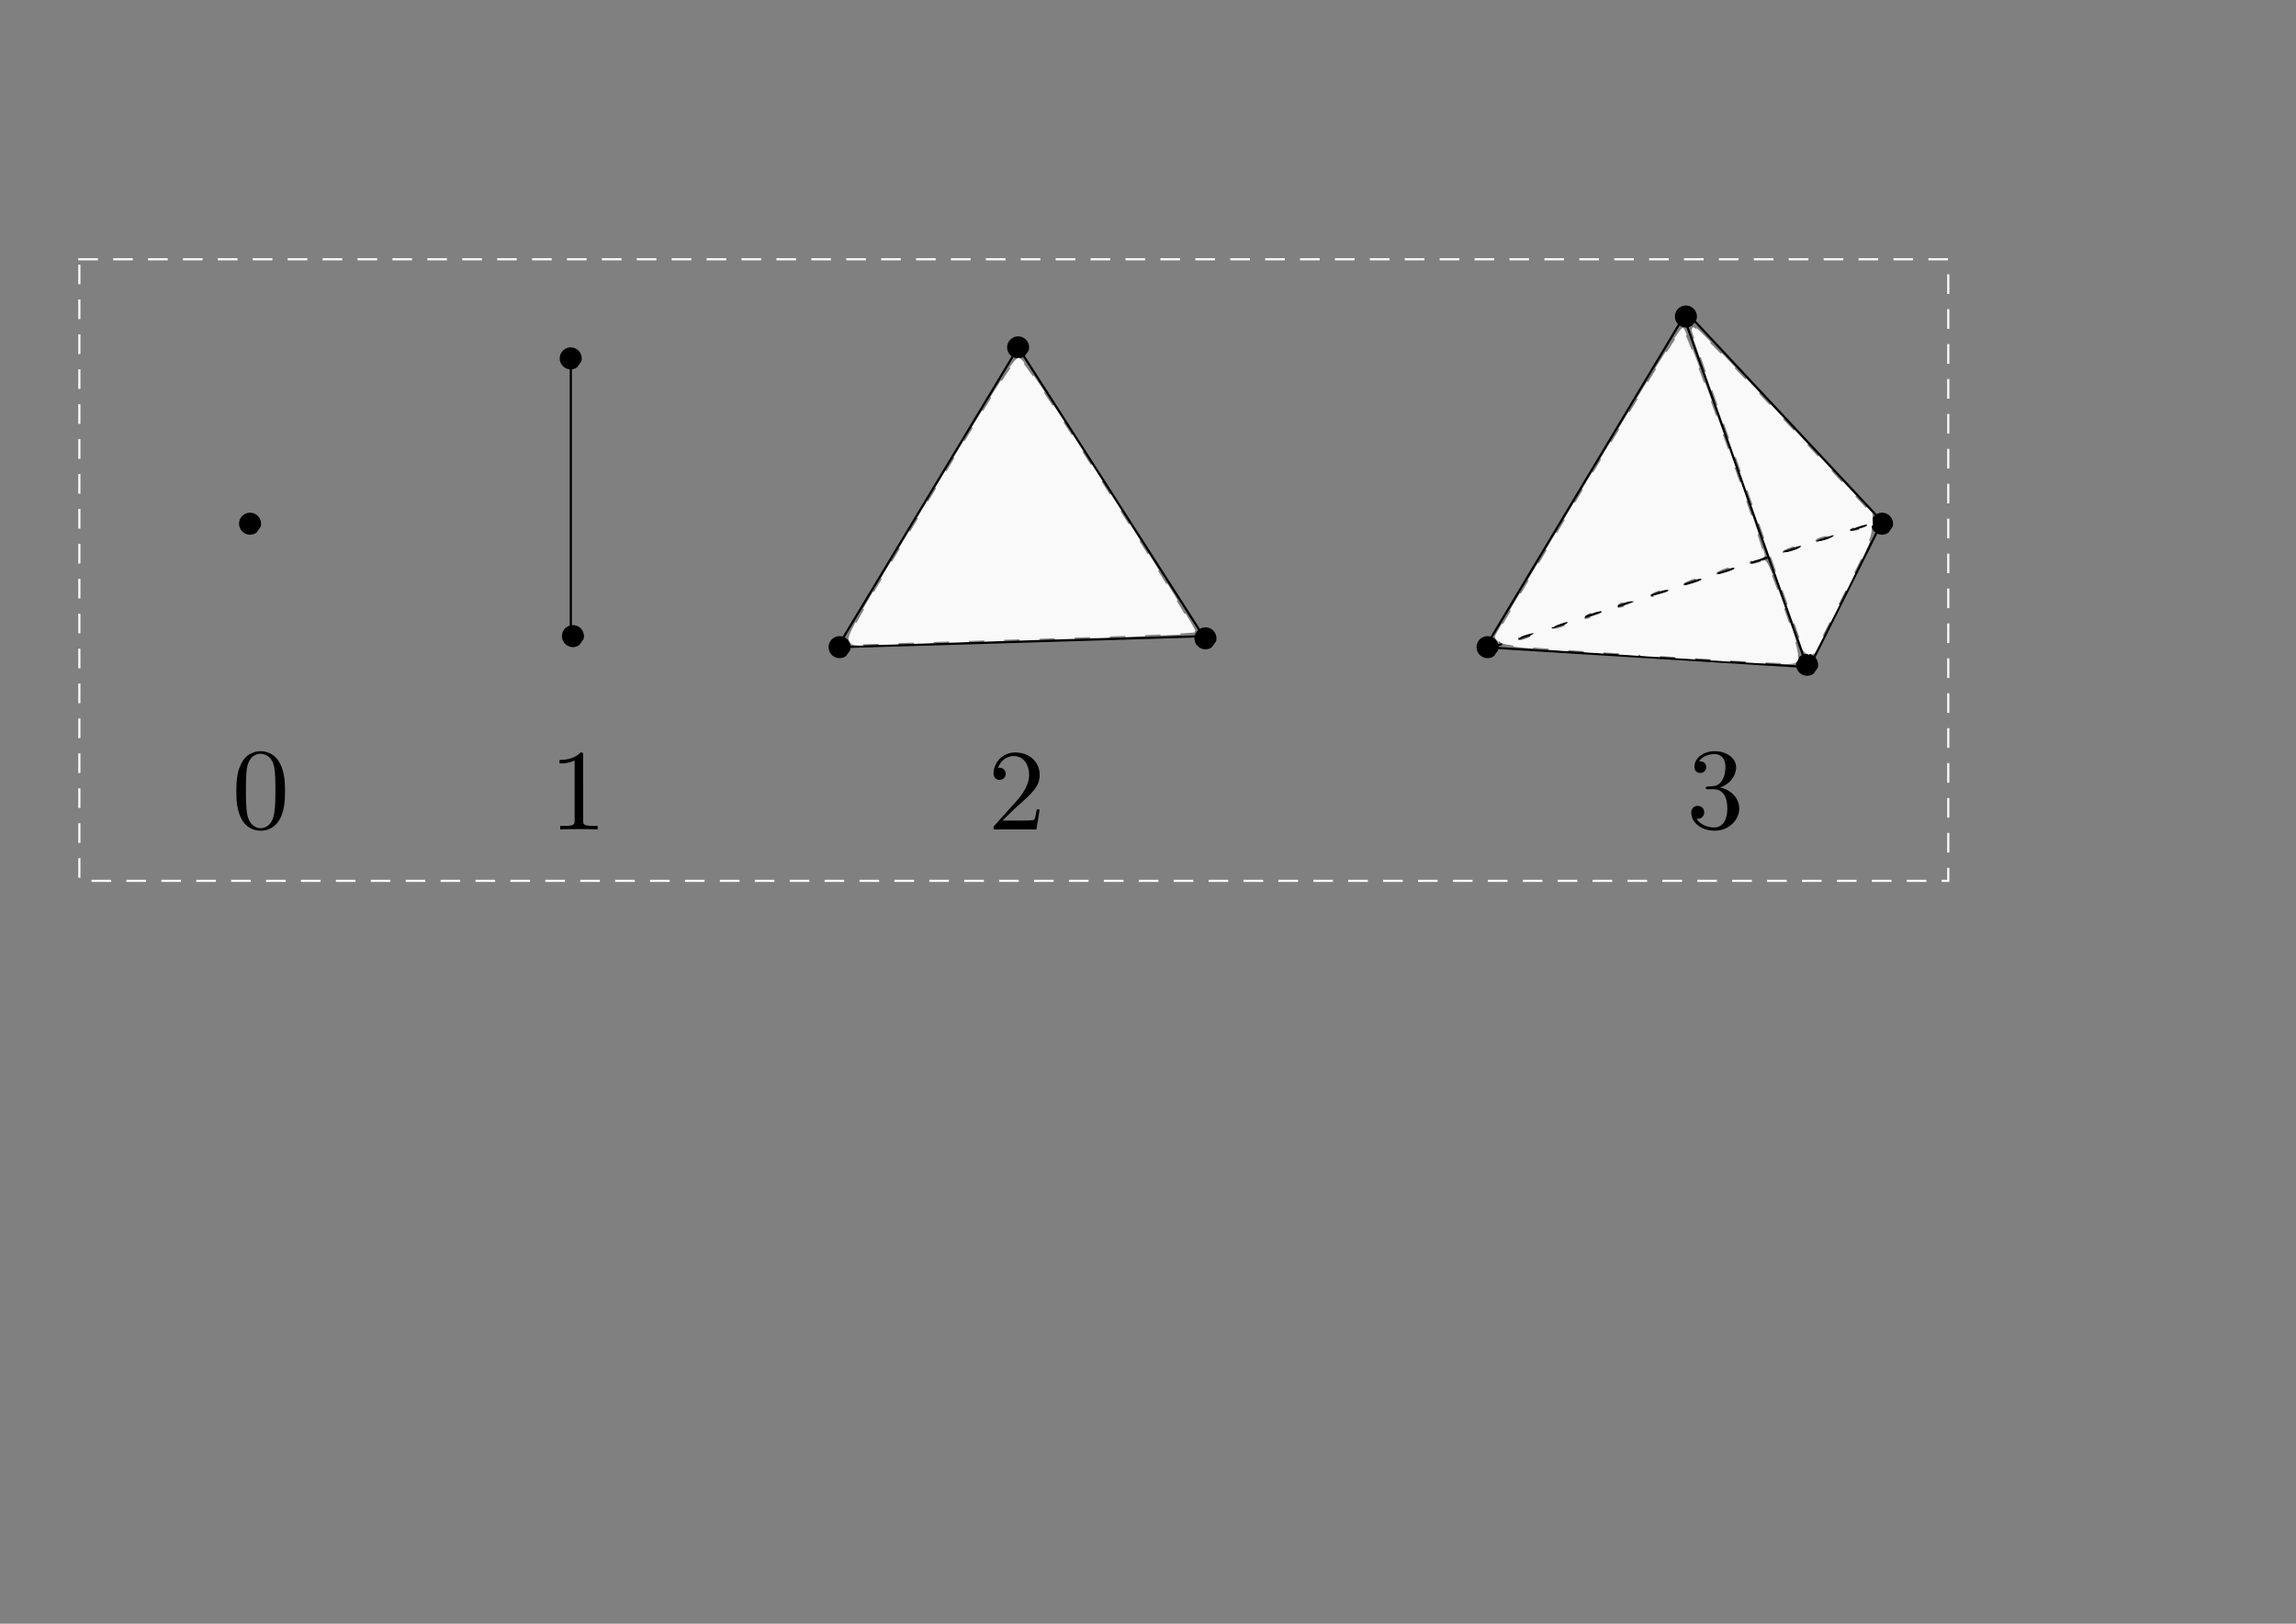 <?xml version="1.0" encoding="UTF-8" standalone="no"?>
<!-- Created with Inkscape (http://www.inkscape.org/) -->

<svg
   xmlns:dc="http://purl.org/dc/elements/1.1/"
   xmlns:cc="http://creativecommons.org/ns#"
   xmlns:rdf="http://www.w3.org/1999/02/22-rdf-syntax-ns#"
   xmlns:svg="http://www.w3.org/2000/svg"
   xmlns="http://www.w3.org/2000/svg"
   xmlns:sodipodi="http://sodipodi.sourceforge.net/DTD/sodipodi-0.dtd"
   xmlns:inkscape="http://www.inkscape.org/namespaces/inkscape"
   width="1052.362"
   height="744.094"
   id="svg2"
   version="1.1"
   inkscape:version="0.48.3.1 r9886"
   sodipodi:docname="graph_homomorphism.svg"
   inkscape:export-filename="/home/koichi/work/category-seminar/fig/graph_homomorphism.png"
   inkscape:export-xdpi="90"
   inkscape:export-ydpi="90">
  <rect width="100%" height="100%" fill="#808080" stroke="none"/>
  <sodipodi:namedview
     id="base"
     pagecolor="#ffffff"
     bordercolor="#666666"
     borderopacity="1.0"
     inkscape:pageopacity="0.0"
     inkscape:pageshadow="2"
     inkscape:zoom="0.98994949"
     inkscape:cx="242.20274"
     inkscape:cy="416.01669"
     inkscape:document-units="px"
     inkscape:current-layer="layer1"
     showgrid="false"
     inkscape:window-width="1920"
     inkscape:window-height="1058"
     inkscape:window-x="0"
     inkscape:window-y="22"
     inkscape:window-maximized="0" />
  <defs
     id="defs4">
    <marker
       style="overflow:visible;"
       id="Arrow1Lend"
       refX="0.0"
       refY="0.0"
       orient="auto"
       inkscape:stockid="Arrow1Lend">
      <path
         transform="scale(0.8) rotate(180) translate(12.5,0)"
         style="fill-rule:evenodd;stroke:#000000;stroke-width:1.0pt;"
         d="M 0.0,0.0 L 5.0,-5.0 L -12.5,0.0 L 5.0,5.0 L 0.0,0.0 z "
         id="path5934" />
    </marker>
    <marker
       refX="0"
       refY="0"
       orient="auto"
       id="Arrow1Lstart"
       style="overflow:visible">
      <path
         inkscape:connector-curvature="0"
         d="M 0,0 5,-5 -12.5,0 5,5 0,0 z"
         transform="matrix(0.8,0,0,0.8,10,0)"
         id="path4208"
         style="fill-rule:evenodd;stroke:#000000;stroke-width:1pt" />
    </marker>
    <marker
       refX="0"
       refY="0"
       orient="auto"
       id="marker3140"
       style="overflow:visible">
      <path
         inkscape:connector-curvature="0"
         d="M 0,0 5,-5 -12.5,0 5,5 0,0 z"
         transform="matrix(0.8,0,0,0.8,10,0)"
         id="path3142"
         style="fill-rule:evenodd;stroke:#000000;stroke-width:1pt" />
    </marker>
    <marker
       refX="0"
       refY="0"
       orient="auto"
       id="marker3144"
       style="overflow:visible">
      <path
         inkscape:connector-curvature="0"
         d="M 0,0 5,-5 -12.5,0 5,5 0,0 z"
         transform="matrix(0.8,0,0,0.8,10,0)"
         id="path3146"
         style="fill-rule:evenodd;stroke:#000000;stroke-width:1pt" />
    </marker>
    <marker
       refX="0"
       refY="0"
       orient="auto"
       id="marker3148"
       style="overflow:visible">
      <path
         inkscape:connector-curvature="0"
         d="M 0,0 5,-5 -12.5,0 5,5 0,0 z"
         transform="matrix(0.8,0,0,0.8,10,0)"
         id="path3150"
         style="fill-rule:evenodd;stroke:#000000;stroke-width:1pt" />
    </marker>
    <marker
       refX="0"
       refY="0"
       orient="auto"
       id="marker3152"
       style="overflow:visible">
      <path
         inkscape:connector-curvature="0"
         d="M 0,0 5,-5 -12.5,0 5,5 0,0 z"
         transform="matrix(0.8,0,0,0.8,10,0)"
         id="path3154"
         style="fill-rule:evenodd;stroke:#000000;stroke-width:1pt" />
    </marker>
    <marker
       refX="0"
       refY="0"
       orient="auto"
       id="Arrow1Lstart9"
       style="overflow:visible">
      <path
         inkscape:connector-curvature="0"
         d="M 0,0 5,-5 -12.5,0 5,5 0,0 z"
         transform="matrix(0.8,0,0,0.8,10,0)"
         id="path5111"
         style="fill:#4d4d4d;fill-rule:evenodd;stroke:#4d4d4d;stroke-width:1pt" />
    </marker>
    <marker
       refX="0"
       refY="0"
       orient="auto"
       id="Arrow1Lstart9V"
       style="overflow:visible">
      <path
         inkscape:connector-curvature="0"
         d="M 0,0 5,-5 -12.5,0 5,5 0,0 z"
         transform="matrix(0.8,0,0,0.8,10,0)"
         id="path5114"
         style="fill:#999999;fill-rule:evenodd;stroke:#999999;stroke-width:1pt" />
    </marker>
    <marker
       refX="0"
       refY="0"
       orient="auto"
       id="Arrow1Lstart1"
       style="overflow:visible">
      <path
         inkscape:connector-curvature="0"
         d="M 0,0 5,-5 -12.5,0 5,5 0,0 z"
         transform="matrix(0.8,0,0,0.8,10,0)"
         id="path5108"
         style="fill:#e6e6e6;fill-rule:evenodd;stroke:#e6e6e6;stroke-width:1pt" />
    </marker>
    <marker
       refX="0"
       refY="0"
       orient="auto"
       id="Arrow1Lstart-9"
       style="overflow:visible">
      <path
         inkscape:connector-curvature="0"
         d="M 0,0 5,-5 -12.5,0 5,5 0,0 z"
         transform="matrix(0.8,0,0,0.8,10,0)"
         id="path4208-3"
         style="fill-rule:evenodd;stroke:#000000;stroke-width:1pt" />
    </marker>
    <marker
       refX="0"
       refY="0"
       orient="auto"
       id="Arrow1Lstart-5"
       style="overflow:visible">
      <path
         inkscape:connector-curvature="0"
         d="M 0,0 5,-5 -12.5,0 5,5 0,0 z"
         transform="matrix(0.8,0,0,0.8,10,0)"
         id="path4208-1"
         style="fill-rule:evenodd;stroke:#000000;stroke-width:1pt" />
    </marker>
    <marker
       style="overflow:visible"
       id="Arrow1Lend-1"
       refX="0"
       refY="0"
       orient="auto"
       inkscape:stockid="Arrow1Lend">
      <path
         inkscape:connector-curvature="0"
         transform="matrix(-0.8,0,0,-0.8,-10,0)"
         style="fill-rule:evenodd;stroke:#000000;stroke-width:1pt"
         d="M 0,0 5,-5 -12.5,0 5,5 0,0 z"
         id="path5934-6" />
    </marker>
    <marker
       style="overflow:visible"
       id="Arrow1Lend-12"
       refX="0"
       refY="0"
       orient="auto"
       inkscape:stockid="Arrow1Lend-12">
      <path
         inkscape:connector-curvature="0"
         transform="matrix(-0.8,0,0,-0.8,-10,0)"
         style="stroke:#00ff00;stroke-width:1pt;fill:#00ff00;fill-rule:evenodd"
         d="M 0,0 5,-5 -12.5,0 5,5 0,0 z"
         id="path7910" />
    </marker>
    <marker
       style="overflow:visible"
       id="Arrow1Lend-15"
       refX="0"
       refY="0"
       orient="auto"
       inkscape:stockid="Arrow1Lend-15">
      <path
         inkscape:connector-curvature="0"
         transform="matrix(-0.8,0,0,-0.8,-10,0)"
         style="stroke:#ff0000;stroke-width:1pt;fill:#ff0000;fill-rule:evenodd"
         d="M 0,0 5,-5 -12.5,0 5,5 0,0 z"
         id="path7913" />
    </marker>
    <marker
       style="overflow:visible"
       id="Arrow1Lend-15R"
       refX="0"
       refY="0"
       orient="auto"
       inkscape:stockid="Arrow1Lend-15R">
      <path
         inkscape:connector-curvature="0"
         transform="matrix(-0.8,0,0,-0.8,-10,0)"
         style="stroke:#0000ff;stroke-width:1pt;fill:#0000ff;fill-rule:evenodd"
         d="M 0,0 5,-5 -12.5,0 5,5 0,0 z"
         id="path7916" />
    </marker>
    <marker
       refX="0"
       refY="0"
       orient="auto"
       id="Arrow1LstartT"
       style="overflow:visible"
       inkscape:stockid="Arrow1LstartT">
      <path
         inkscape:connector-curvature="0"
         d="M 0,0 5,-5 -12.5,0 5,5 0,0 z"
         transform="matrix(0.8,0,0,0.8,10,0)"
         id="path7919"
         style="stroke:#00ff00;stroke-width:1pt;fill:#00ff00;fill-rule:evenodd" />
    </marker>
    <marker
       style="overflow:visible"
       id="Arrow1Lend-1f"
       refX="0"
       refY="0"
       orient="auto"
       inkscape:stockid="Arrow1Lend-1f">
      <path
         inkscape:connector-curvature="0"
         transform="matrix(-0.8,0,0,-0.8,-10,0)"
         style="stroke:#00ff00;stroke-width:1pt;fill:#00ff00;fill-rule:evenodd"
         d="M 0,0 5,-5 -12.5,0 5,5 0,0 z"
         id="path7922" />
    </marker>
    <marker
       style="overflow:visible"
       id="Arrow1Lend-1u"
       refX="0"
       refY="0"
       orient="auto"
       inkscape:stockid="Arrow1Lend-1u">
      <path
         inkscape:connector-curvature="0"
         transform="matrix(-0.8,0,0,-0.8,-10,0)"
         style="stroke:#ff0000;stroke-width:1pt;fill:#ff0000;fill-rule:evenodd"
         d="M 0,0 5,-5 -12.5,0 5,5 0,0 z"
         id="path7925" />
    </marker>
    <marker
       style="overflow:visible"
       id="Arrow1Lend-17"
       refX="0"
       refY="0"
       orient="auto"
       inkscape:stockid="Arrow1Lend-17">
      <path
         inkscape:connector-curvature="0"
         transform="matrix(-0.8,0,0,-0.8,-10,0)"
         style="stroke:#0000ff;stroke-width:1pt;fill:#0000ff;fill-rule:evenodd"
         d="M 0,0 5,-5 -12.5,0 5,5 0,0 z"
         id="path7928" />
    </marker>
    <marker
       style="overflow:visible"
       id="Arrow1Lend-14"
       refX="0"
       refY="0"
       orient="auto"
       inkscape:stockid="Arrow1Lend-14">
      <path
         inkscape:connector-curvature="0"
         transform="matrix(-0.8,0,0,-0.8,-10,0)"
         style="stroke:#ff00cc;stroke-width:1pt;fill:#ff00cc;fill-rule:evenodd"
         d="M 0,0 5,-5 -12.5,0 5,5 0,0 z"
         id="path8271" />
    </marker>
    <marker
       style="overflow:visible"
       id="Arrow1Lend-1D"
       refX="0"
       refY="0"
       orient="auto"
       inkscape:stockid="Arrow1Lend-1D">
      <path
         inkscape:connector-curvature="0"
         transform="matrix(-0.8,0,0,-0.8,-10,0)"
         style="stroke:#ff00cc;stroke-width:1pt;fill:#ff00cc;fill-rule:evenodd"
         d="M 0,0 5,-5 -12.5,0 5,5 0,0 z"
         id="path8274" />
    </marker>
    <marker
       style="overflow:visible"
       id="Arrow1Lend-1t"
       refX="0"
       refY="0"
       orient="auto"
       inkscape:stockid="Arrow1Lend-1t">
      <path
         inkscape:connector-curvature="0"
         transform="matrix(-0.8,0,0,-0.8,-10,0)"
         style="stroke:#ff00cc;stroke-width:1pt;fill:#ff00cc;fill-rule:evenodd"
         d="M 0,0 5,-5 -12.5,0 5,5 0,0 z"
         id="path8277" />
    </marker>
    <marker
       style="overflow:visible"
       id="Arrow1Lend-1J"
       refX="0"
       refY="0"
       orient="auto"
       inkscape:stockid="Arrow1Lend-1J">
      <path
         inkscape:connector-curvature="0"
         transform="matrix(-0.8,0,0,-0.8,-10,0)"
         style="stroke:#ff00cc;stroke-width:1pt;fill:#ff00cc;fill-rule:evenodd"
         d="M 0,0 5,-5 -12.5,0 5,5 0,0 z"
         id="path8280" />
    </marker>
  </defs>
  <g
     inkscape:label="レイヤー 1"
     inkscape:groupmode="layer"
     id="layer1"
     transform="translate(0,-308.268)">
    <path
       sodipodi:type="arc"
       style="fill:#000000;stroke:none"
       id="path8927"
       sodipodi:cx="123.74369"
       sodipodi:cy="91.535934"
       sodipodi:rx="6.0609145"
       sodipodi:ry="6.0609145"
       d="m 127.261,96.472 c -2.726,1.943 -6.511,1.308 -8.453,-1.418 -1.943,-2.726 -1.308,-6.511 1.418,-8.453 2.726,-1.943 6.511,-1.308 8.453,1.418 1.076,1.51 1.402,3.431 0.884,5.212"
       transform="matrix(0.833,0,0,0.833,11.532,472.015)"
       sodipodi:start="0.95159756"
       sodipodi:end="6.5664338"
       sodipodi:open="true" />
    <path
       sodipodi:type="arc"
       style="fill:#000000;stroke:none"
       id="path8927-5"
       sodipodi:cx="123.74369"
       sodipodi:cy="91.535934"
       sodipodi:rx="6.0609145"
       sodipodi:ry="6.0609145"
       d="m 127.261,96.472 c -2.726,1.943 -6.511,1.308 -8.453,-1.418 -1.943,-2.726 -1.308,-6.511 1.418,-8.453 2.726,-1.943 6.511,-1.308 8.453,1.418 1.076,1.51 1.402,3.431 0.884,5.212"
       transform="matrix(0.833,0,0,0.833,158.509,396.254)"
       sodipodi:start="0.95159756"
       sodipodi:end="6.5664338"
       sodipodi:open="true" />
    <path
       sodipodi:type="arc"
       style="fill:#000000;stroke:none"
       id="path8927-3"
       sodipodi:cx="123.74369"
       sodipodi:cy="91.535934"
       sodipodi:rx="6.0609145"
       sodipodi:ry="6.0609145"
       d="m 127.261,96.472 c -2.726,1.943 -6.511,1.308 -8.453,-1.418 -1.943,-2.726 -1.308,-6.511 1.418,-8.453 2.726,-1.943 6.511,-1.308 8.453,1.418 1.076,1.51 1.402,3.431 0.884,5.212"
       transform="matrix(0.833,0,0,0.833,159.519,523.533)"
       sodipodi:start="0.95159756"
       sodipodi:end="6.5664338"
       sodipodi:open="true" />
    <path
       sodipodi:type="arc"
       style="fill:#000000;stroke:none"
       id="path8927-2"
       sodipodi:cx="123.74369"
       sodipodi:cy="91.535934"
       sodipodi:rx="6.0609145"
       sodipodi:ry="6.0609145"
       d="m 127.261,96.472 c -2.726,1.943 -6.511,1.308 -8.453,-1.418 -1.943,-2.726 -1.308,-6.511 1.418,-8.453 2.726,-1.943 6.511,-1.308 8.453,1.418 1.076,1.51 1.402,3.431 0.884,5.212"
       transform="matrix(0.833,0,0,0.833,281.748,528.584)"
       sodipodi:start="0.95159756"
       sodipodi:end="6.5664338"
       sodipodi:open="true" />
    <path
       sodipodi:type="arc"
       style="fill:#000000;stroke:none"
       id="path8927-33"
       sodipodi:cx="123.74369"
       sodipodi:cy="91.535934"
       sodipodi:rx="6.0609145"
       sodipodi:ry="6.0609145"
       d="m 127.261,96.472 c -2.726,1.943 -6.511,1.308 -8.453,-1.418 -1.943,-2.726 -1.308,-6.511 1.418,-8.453 2.726,-1.943 6.511,-1.308 8.453,1.418 1.076,1.51 1.402,3.431 0.884,5.212"
       transform="matrix(0.833,0,0,0.833,449.433,524.543)"
       sodipodi:start="0.95159756"
       sodipodi:end="6.5664338"
       sodipodi:open="true" />
    <path
       sodipodi:type="arc"
       style="fill:#000000;stroke:none"
       id="path8927-1"
       sodipodi:cx="123.74369"
       sodipodi:cy="91.535934"
       sodipodi:rx="6.0609145"
       sodipodi:ry="6.0609145"
       d="m 127.261,96.472 c -2.726,1.943 -6.511,1.308 -8.453,-1.418 -1.943,-2.726 -1.308,-6.511 1.418,-8.453 2.726,-1.943 6.511,-1.308 8.453,1.418 1.076,1.51 1.402,3.431 0.884,5.212"
       transform="matrix(0.833,0,0,0.833,363.57,391.203)"
       sodipodi:start="0.95159756"
       sodipodi:end="6.5664338"
       sodipodi:open="true" />
    <path
       sodipodi:type="arc"
       style="fill:#000000;stroke:none"
       id="path8927-13"
       sodipodi:cx="123.74369"
       sodipodi:cy="91.535934"
       sodipodi:rx="6.0609145"
       sodipodi:ry="6.0609145"
       d="m 127.261,96.472 c -2.726,1.943 -6.511,1.308 -8.453,-1.418 -1.943,-2.726 -1.308,-6.511 1.418,-8.453 2.726,-1.943 6.511,-1.308 8.453,1.418 1.076,1.51 1.402,3.431 0.884,5.212"
       transform="matrix(0.833,0,0,0.833,578.733,528.584)"
       sodipodi:start="0.95159756"
       sodipodi:end="6.5664338"
       sodipodi:open="true" />
    <path
       sodipodi:type="arc"
       style="fill:#000000;stroke:none"
       id="path8927-22"
       sodipodi:cx="123.74369"
       sodipodi:cy="91.535934"
       sodipodi:rx="6.0609145"
       sodipodi:ry="6.0609145"
       d="m 127.261,96.472 c -2.726,1.943 -6.511,1.308 -8.453,-1.418 -1.943,-2.726 -1.308,-6.511 1.418,-8.453 2.726,-1.943 6.511,-1.308 8.453,1.418 1.076,1.51 1.402,3.431 0.884,5.212"
       transform="matrix(0.833,0,0,0.833,669.646,377.061)"
       sodipodi:start="0.95159756"
       sodipodi:end="6.5664338"
       sodipodi:open="true" />
    <path
       sodipodi:type="arc"
       style="fill:#000000;stroke:none"
       id="path8927-22-1"
       sodipodi:cx="123.74369"
       sodipodi:cy="91.535934"
       sodipodi:rx="6.0609145"
       sodipodi:ry="6.0609145"
       d="m 127.261,96.472 c -2.726,1.943 -6.511,1.308 -8.453,-1.418 -1.943,-2.726 -1.308,-6.511 1.418,-8.453 2.726,-1.943 6.511,-1.308 8.453,1.418 1.076,1.51 1.402,3.431 0.884,5.212"
       transform="matrix(0.833,0,0,0.833,725.205,536.665)"
       sodipodi:start="0.95159756"
       sodipodi:end="6.5664338"
       sodipodi:open="true" />
    <path
       sodipodi:type="arc"
       style="fill:#000000;stroke:none"
       id="path8927-22-6"
       sodipodi:cx="123.74369"
       sodipodi:cy="91.535934"
       sodipodi:rx="6.0609145"
       sodipodi:ry="6.0609145"
       d="m 127.261,96.472 c -2.726,1.943 -6.511,1.308 -8.453,-1.418 -1.943,-2.726 -1.308,-6.511 1.418,-8.453 2.726,-1.943 6.511,-1.308 8.453,1.418 1.076,1.51 1.402,3.431 0.884,5.212"
       transform="matrix(0.833,0,0,0.833,759.55,472.015)"
       sodipodi:start="0.95159756"
       sodipodi:end="6.5664338"
       sodipodi:open="true" />
    <path
       style="fill:none;stroke:#000000;stroke-width:1px;stroke-linecap:butt;stroke-linejoin:miter;stroke-opacity:1"
       d="m 261.63,164.267 0,127.279"
       id="path9027"
       inkscape:connector-curvature="0"
       transform="translate(0,308.268)" />
    <path
       style="fill:none;stroke:#000000;stroke-width:1px;stroke-linecap:butt;stroke-linejoin:miter;stroke-opacity:1"
       d="m 383.858,296.597 82.833,-137.381 84.853,132.33 0,0 z"
       id="path9029"
       inkscape:connector-curvature="0"
       transform="translate(0,308.268)" />
    <path
       style="fill:none;stroke:#000000;stroke-width:1px;stroke-linecap:butt;stroke-linejoin:miter;stroke-opacity:1"
       d="m 680.843,296.597 90.914,-151.523 56.569,160.614 z"
       id="path9031"
       inkscape:connector-curvature="0"
       transform="translate(0,308.268)" />
    <path
       style="fill:none;stroke:#000000;stroke-width:1px;stroke-linecap:butt;stroke-linejoin:miter;stroke-opacity:1"
       d="m 774.787,145.074 87.883,93.944 -33.335,66.67"
       id="path9033"
       inkscape:connector-curvature="0"
       transform="translate(0,308.268)" />
    <path
       style="fill:none;stroke:#000000;stroke-width:1;stroke-linecap:butt;stroke-linejoin:miter;stroke-opacity:1;marker-end:none;stroke-miterlimit:4;stroke-dasharray:8,8;stroke-dashoffset:0"
       d="M 680.843,297.607 860.65,239.018"
       id="path9035"
       inkscape:connector-curvature="0"
       transform="translate(0,308.268)" />
    <path
       style="fill:#f9f9f9;stroke:#f9f9f9;stroke-width:1.01;stroke-linecap:square;stroke-miterlimit:4;stroke-dasharray:8.081, 8.081;stroke-dashoffset:0"
       d="m 389.541,293.314 c -0.9,-1.974 3.719,-10.131 37.129,-65.568 30.924,-51.313 38.55,-63.304 40.234,-63.268 1.628,0.035 10.692,13.517 41.833,62.22 22.927,35.857 39.378,62.551 38.865,63.065 -0.49,0.49 -31.562,1.793 -69.049,2.896 -37.488,1.103 -72.62,2.209 -78.072,2.458 -9.489,0.433 -9.956,0.356 -10.94,-1.803 l 0,0 z"
       id="path9263"
       inkscape:connector-curvature="0"
       transform="translate(0,308.268)" />
    <path
       style="fill:#f9f9f9;stroke:#f9f9f9;stroke-width:1.01;stroke-linecap:square;stroke-miterlimit:4;stroke-dasharray:8.081, 8.081;stroke-dashoffset:0"
       d="m 750.622,300.011 c -53.079,-3.38 -61.066,-4.098 -62.882,-5.653 -1.144,-0.98 -2.081,-2.172 -2.081,-2.65 0,-0.478 18.942,-32.442 42.094,-71.032 27.991,-46.657 42.58,-70.065 43.546,-69.87 1.568,0.317 38.002,102.364 37.08,103.856 -0.283,0.458 -1.873,1.131 -3.533,1.495 -1.66,0.365 -3.019,1.131 -3.019,1.702 0,0.638 1.072,0.756 2.778,0.306 1.528,-0.404 3.386,-0.794 4.13,-0.867 0.885,-0.087 3.911,7.145 8.763,20.945 6.251,17.778 7.24,21.456 6.315,23.486 -1.383,3.035 3.139,3.141 -73.191,-1.719 l 0,0 z m -47.036,-9.751 c 0.257,-0.77 -0.831,-0.784 -3.731,-0.048 -2.251,0.571 -4.093,1.642 -4.093,2.378 0,1.104 0.656,1.112 3.731,0.048 2.052,-0.71 3.894,-1.781 4.093,-2.378 l 0,2e-5 z m 15.409,-4.966 c 0,-0.991 -0.781,-0.983 -3.731,0.038 -5.298,1.834 -5.581,3.701 -0.35,2.305 2.245,-0.599 4.082,-1.654 4.082,-2.343 z m 13.95,-3.513 c 1.284,-0.48 2.069,-1.302 1.746,-1.825 -0.772,-1.248 -7.865,1.193 -8.435,2.903 -0.432,1.297 0.926,1.078 6.689,-1.079 l 0,0 z m 15.344,-5.233 c 2.357,-0.985 2.386,-1.08 0.439,-1.426 -2.645,-0.47 -7.51,1.341 -7.51,2.795 0,1.119 2.085,0.716 7.071,-1.368 z m 14.395,-4.292 c 2.844,-0.678 3.868,-2.464 1.413,-2.464 -2.433,0 -7.727,2.191 -7.727,3.197 0,0.539 0.795,0.743 1.768,0.454 0.972,-0.289 3.018,-0.823 4.546,-1.188 z m 14.025,-4.644 c 3.782,-1.133 5.32,-2.871 2.541,-2.871 -2.354,0 -7.727,2.176 -7.727,3.129 0,1.174 0.484,1.15 5.186,-0.259 z m 15.152,-5.051 c 3.782,-1.133 5.32,-2.871 2.541,-2.871 -2.354,0 -7.727,2.176 -7.727,3.129 0,1.174 0.484,1.15 5.186,-0.259 z"
       id="path9265"
       inkscape:connector-curvature="0"
       transform="translate(0,308.268)" />
    <path
       style="fill:#f9f9f9;stroke:#f9f9f9;stroke-width:1.01;stroke-linecap:square;stroke-miterlimit:4;stroke-dasharray:8.081, 8.081;stroke-dashoffset:0"
       d="m 828.935,299.417 c -0.925,-0.245 -1.986,-1.215 -2.359,-2.156 -1.326,-3.349 -50.884,-144.269 -51.198,-145.582 -0.176,-0.736 0.201,-1.53 0.838,-1.766 0.637,-0.235 19.237,18.901 41.334,42.526 l 40.177,42.954 0.198,5.33 c 0.186,4.988 -0.669,7.065 -13.306,32.352 -7.427,14.862 -13.616,26.969 -13.753,26.904 -0.137,-0.065 -1.006,-0.318 -1.931,-0.563 l 0,0 z m -6.045,-46.896 c 2.738,-0.955 4.452,-2.932 2.541,-2.932 -1.919,0 -8.451,2.466 -8.451,3.19 0,1.159 2.107,1.067 5.91,-0.259 l 0,0 z m 15.152,-5.051 c 3.275,-1.142 4.576,-3.482 1.413,-2.543 -0.972,0.289 -3.018,0.823 -4.546,1.188 -1.528,0.364 -2.778,1.068 -2.778,1.563 0,1.208 2.057,1.135 5.91,-0.208 z m 17.761,-6.024 c 1.666,-1.616 -0.012,-2 -3.557,-0.815 -5.304,1.774 -6.178,3.267 -1.426,2.436 2.222,-0.388 4.465,-1.118 4.983,-1.621 z"
       id="path9267"
       inkscape:connector-curvature="0"
       transform="translate(0,308.268)" />
    <g
       id="g9338"
       transform="translate(-191.929,330.32)">
      <g
         id="content"
         transform="matrix(1.063,0,0,-1.063,-186.024,789.272)"
         xml:space="preserve"
         stroke-miterlimit="10.433"
         font-style="normal"
         font-variant="normal"
         font-weight="normal"
         font-stretch="normal"
         font-size-adjust="none"
         letter-spacing="normal"
         word-spacing="normal"
         style="font-style:normal;font-variant:normal;font-weight:normal;font-stretch:normal;letter-spacing:normal;word-spacing:normal;text-anchor:start;fill:none;stroke:#000000;stroke-linecap:butt;stroke-linejoin:miter;stroke-miterlimit:10.433;stroke-opacity:1;stroke-dasharray:none;stroke-dashoffset:0"><path
           d="m 478.44,422.14 0,0.74 -0.01,0.75 -0.02,0.75 -0.04,0.74 -0.04,0.75 -0.06,0.74 -0.08,0.74 -0.09,0.73 -0.12,0.73 -0.14,0.73 -0.16,0.72 -0.19,0.72 -0.21,0.72 -0.25,0.7 -0.28,0.7 -0.15,0.35 -0.16,0.34 c -2.28,4.8 -6.37,5.6 -8.47,5.6 -2.98,0 -6.62,-1.3 -8.67,-5.94 -1.59,-3.44 -1.84,-7.33 -1.84,-11.31 0,-3.74 0.2,-8.22 2.25,-12 2.14,-4.03 5.78,-5.03 8.22,-5.03 v 1.09 c -1.94,0 -4.89,1.25 -5.79,6.03 -0.54,2.98 -0.54,7.56 -0.54,10.52 0,3.18 0,6.46 0.4,9.15 0.94,5.94 4.68,6.38 5.93,6.38 1.64,0 4.93,-0.89 5.87,-5.83 0.5,-2.78 0.5,-6.58 0.5,-9.7 0,-3.75 0,-7.13 -0.55,-10.32 -0.75,-4.73 -3.59,-6.23 -5.82,-6.23 h 0 v -1.09 c 2.68,0 6.46,1.04 8.67,5.78 1.59,3.43 1.84,7.31 1.84,11.25 z"
           id="path9341"
           inkscape:connector-curvature="0"
           style="fill:#000000;stroke-width:0" /></g>    </g>
    <g
       id="g9485"
       transform="translate(-46.467,330.899)">
      <g
         word-spacing="normal"
         letter-spacing="normal"
         font-size-adjust="none"
         font-stretch="normal"
         font-weight="normal"
         font-variant="normal"
         font-style="normal"
         stroke-miterlimit="10.433"
         xml:space="preserve"
         transform="matrix(1.063,0,0,-1.063,-186.024,789.272)"
         id="g9487"
         style="font-style:normal;font-variant:normal;font-weight:normal;font-stretch:normal;letter-spacing:normal;word-spacing:normal;text-anchor:start;fill:none;stroke:#000000;stroke-linecap:butt;stroke-linejoin:miter;stroke-miterlimit:10.433;stroke-opacity:1;stroke-dasharray:none;stroke-dashoffset:0"><path
           id="path9489"
           d="m 470.16,438.09 0,0.05 0,0.06 0,0.05 0,0.05 0,0.05 0,0.05 0,0.04 0,0.05 0,0.04 0,0.04 -0.01,0.04 0,0.04 0,0.04 0,0.03 0,0.04 -0.01,0.03 -0.01,0.07 0,0.06 -0.02,0.05 -0.01,0.05 -0.02,0.05 -0.02,0.04 -0.02,0.04 -0.02,0.03 -0.03,0.03 -0.03,0.03 -0.04,0.03 -0.04,0.02 -0.04,0.02 -0.03,0.01 -0.02,0.01 -0.03,0 -0.02,0.01 -0.03,0.01 -0.03,0 -0.03,0.01 -0.03,0 -0.04,0.01 -0.03,0 -0.04,0 -0.03,0.01 -0.04,0 -0.04,0 -0.05,0 -0.04,0 -0.04,0 -0.05,0.01 -0.05,0 -0.05,0 -0.05,0 -0.05,0 c -3.09,-3.19 -7.47,-3.19 -9.06,-3.19 v -1.55 c 1,0 3.93,0 6.51,1.3 v -25.81 c 0,-1.8 -0.14,-2.39 -4.62,-2.39 h -1.6 v -1.55 c 1.75,0.16 6.08,0.16 8.07,0.16 2,0 6.32,0 8.07,-0.16 v 1.55 h -1.59 c -4.48,0 -4.64,0.54 -4.64,2.39 z"
           inkscape:connector-curvature="0"
           style="fill:#000000;stroke-width:0" /></g>    </g>
    <g
       id="g9639"
       transform="translate(154.553,330.899)">
      <g
         id="g9641"
         transform="matrix(1.063,0,0,-1.063,-186.024,789.272)"
         xml:space="preserve"
         stroke-miterlimit="10.433"
         font-style="normal"
         font-variant="normal"
         font-weight="normal"
         font-stretch="normal"
         font-size-adjust="none"
         letter-spacing="normal"
         word-spacing="normal"
         style="font-style:normal;font-variant:normal;font-weight:normal;font-stretch:normal;letter-spacing:normal;word-spacing:normal;text-anchor:start;fill:none;stroke:#000000;stroke-linecap:butt;stroke-linejoin:miter;stroke-miterlimit:10.433;stroke-opacity:1;stroke-dasharray:none;stroke-dashoffset:0"><path
           d="m 461.85,410.04 5.28,5.13 c 7.76,6.87 10.76,9.56 10.76,14.54 0,5.69 -4.48,9.68 -10.56,9.68 -5.64,0 -9.33,-4.6 -9.33,-9.03 0,-2.79 2.5,-2.79 2.64,-2.79 0.86,0 2.6,0.6 2.6,2.64 0,1.3 -0.89,2.6 -2.64,2.6 -0.39,0 -0.5,0 -0.64,-0.05 1.14,3.24 3.83,5.08 6.72,5.08 4.53,0 6.68,-4.05 6.68,-8.13 0,-3.98 -2.5,-7.92 -5.23,-11.01 l -9.56,-10.66 C 458,407.5 458,407.4 458,406.2 h 18.49 l 1.4,8.67 h -1.25 c -0.25,-1.5 -0.59,-3.69 -1.09,-4.44 -0.36,-0.39 -3.64,-0.39 -4.73,-0.39 z"
           id="path9643"
           inkscape:connector-curvature="0"
           style="fill:#000000;stroke-width:0" /></g>    </g>
    <g
       id="g9799"
       transform="translate(474.772,330.32)">
      <g
         word-spacing="normal"
         letter-spacing="normal"
         font-size-adjust="none"
         font-stretch="normal"
         font-weight="normal"
         font-variant="normal"
         font-style="normal"
         stroke-miterlimit="10.433"
         xml:space="preserve"
         transform="matrix(1.063,0,0,-1.063,-186.024,789.272)"
         id="g9801"
         style="font-style:normal;font-variant:normal;font-weight:normal;font-stretch:normal;letter-spacing:normal;word-spacing:normal;text-anchor:start;fill:none;stroke:#000000;stroke-linecap:butt;stroke-linejoin:miter;stroke-miterlimit:10.433;stroke-opacity:1;stroke-dasharray:none;stroke-dashoffset:0"><path
           id="path9803"
           d="m 469.97,423.73 0.38,0.13 0.37,0.15 0.37,0.15 0.35,0.17 0.35,0.18 0.34,0.19 0.33,0.2 0.32,0.22 0.31,0.22 0.31,0.23 0.29,0.24 0.28,0.25 0.27,0.26 0.26,0.27 0.25,0.27 0.24,0.29 0.22,0.29 0.21,0.3 0.2,0.3 0.19,0.32 0.18,0.32 0.16,0.32 0.14,0.33 0.14,0.34 0.11,0.34 0.11,0.34 0.09,0.35 0.07,0.36 0.06,0.36 0.04,0.36 0.02,0.36 0.01,0.37 c 0,4.08 -4.39,6.88 -9.17,6.88 -5.03,0 -8.81,-3 -8.81,-6.78 0,-1.65 1.09,-2.6 2.54,-2.6 1.54,0 2.54,1.1 2.54,2.55 0,2.48 -2.35,2.48 -3.08,2.48 1.53,2.44 4.83,3.1 6.62,3.1 2.03,0 4.78,-1.1 4.78,-5.58 0,-0.61 -0.11,-3.49 -1.4,-5.69 -1.49,-2.39 -3.19,-2.53 -4.42,-2.59 -0.41,-0.05 -1.6,-0.14 -1.96,-0.14 -0.39,-0.05 -0.75,-0.1 -0.75,-0.6 0,-0.54 0.36,-0.54 1.21,-0.54 h 2.18 c 4.1,0 5.94,-3.39 5.94,-8.29 0,-6.76 -3.44,-8.21 -5.64,-8.21 -2.14,0 -5.88,0.84 -7.61,3.78 1.73,-0.24 3.28,0.86 3.28,2.75 0,1.79 -1.34,2.78 -2.8,2.78 -1.18,0 -2.78,-0.69 -2.78,-2.89 0,-4.53 4.63,-7.81 10.07,-7.81 6.07,0 10.61,4.53 10.61,9.6 0,4.1 -3.15,7.97 -8.32,9.02 z"
           inkscape:connector-curvature="0"
           style="fill:#000000;stroke-width:0" /></g>    </g>
    <rect
       style="fill:none;stroke:#f9f9f9;stroke-width:1;stroke-linecap:square;stroke-miterlimit:4;stroke-dasharray:8, 8;stroke-dashoffset:0"
       id="rect9884"
       width="856.609"
       height="284.863"
       x="36.365"
       y="118.81"
       transform="translate(0,308.268)" />
  </g>
</svg>
